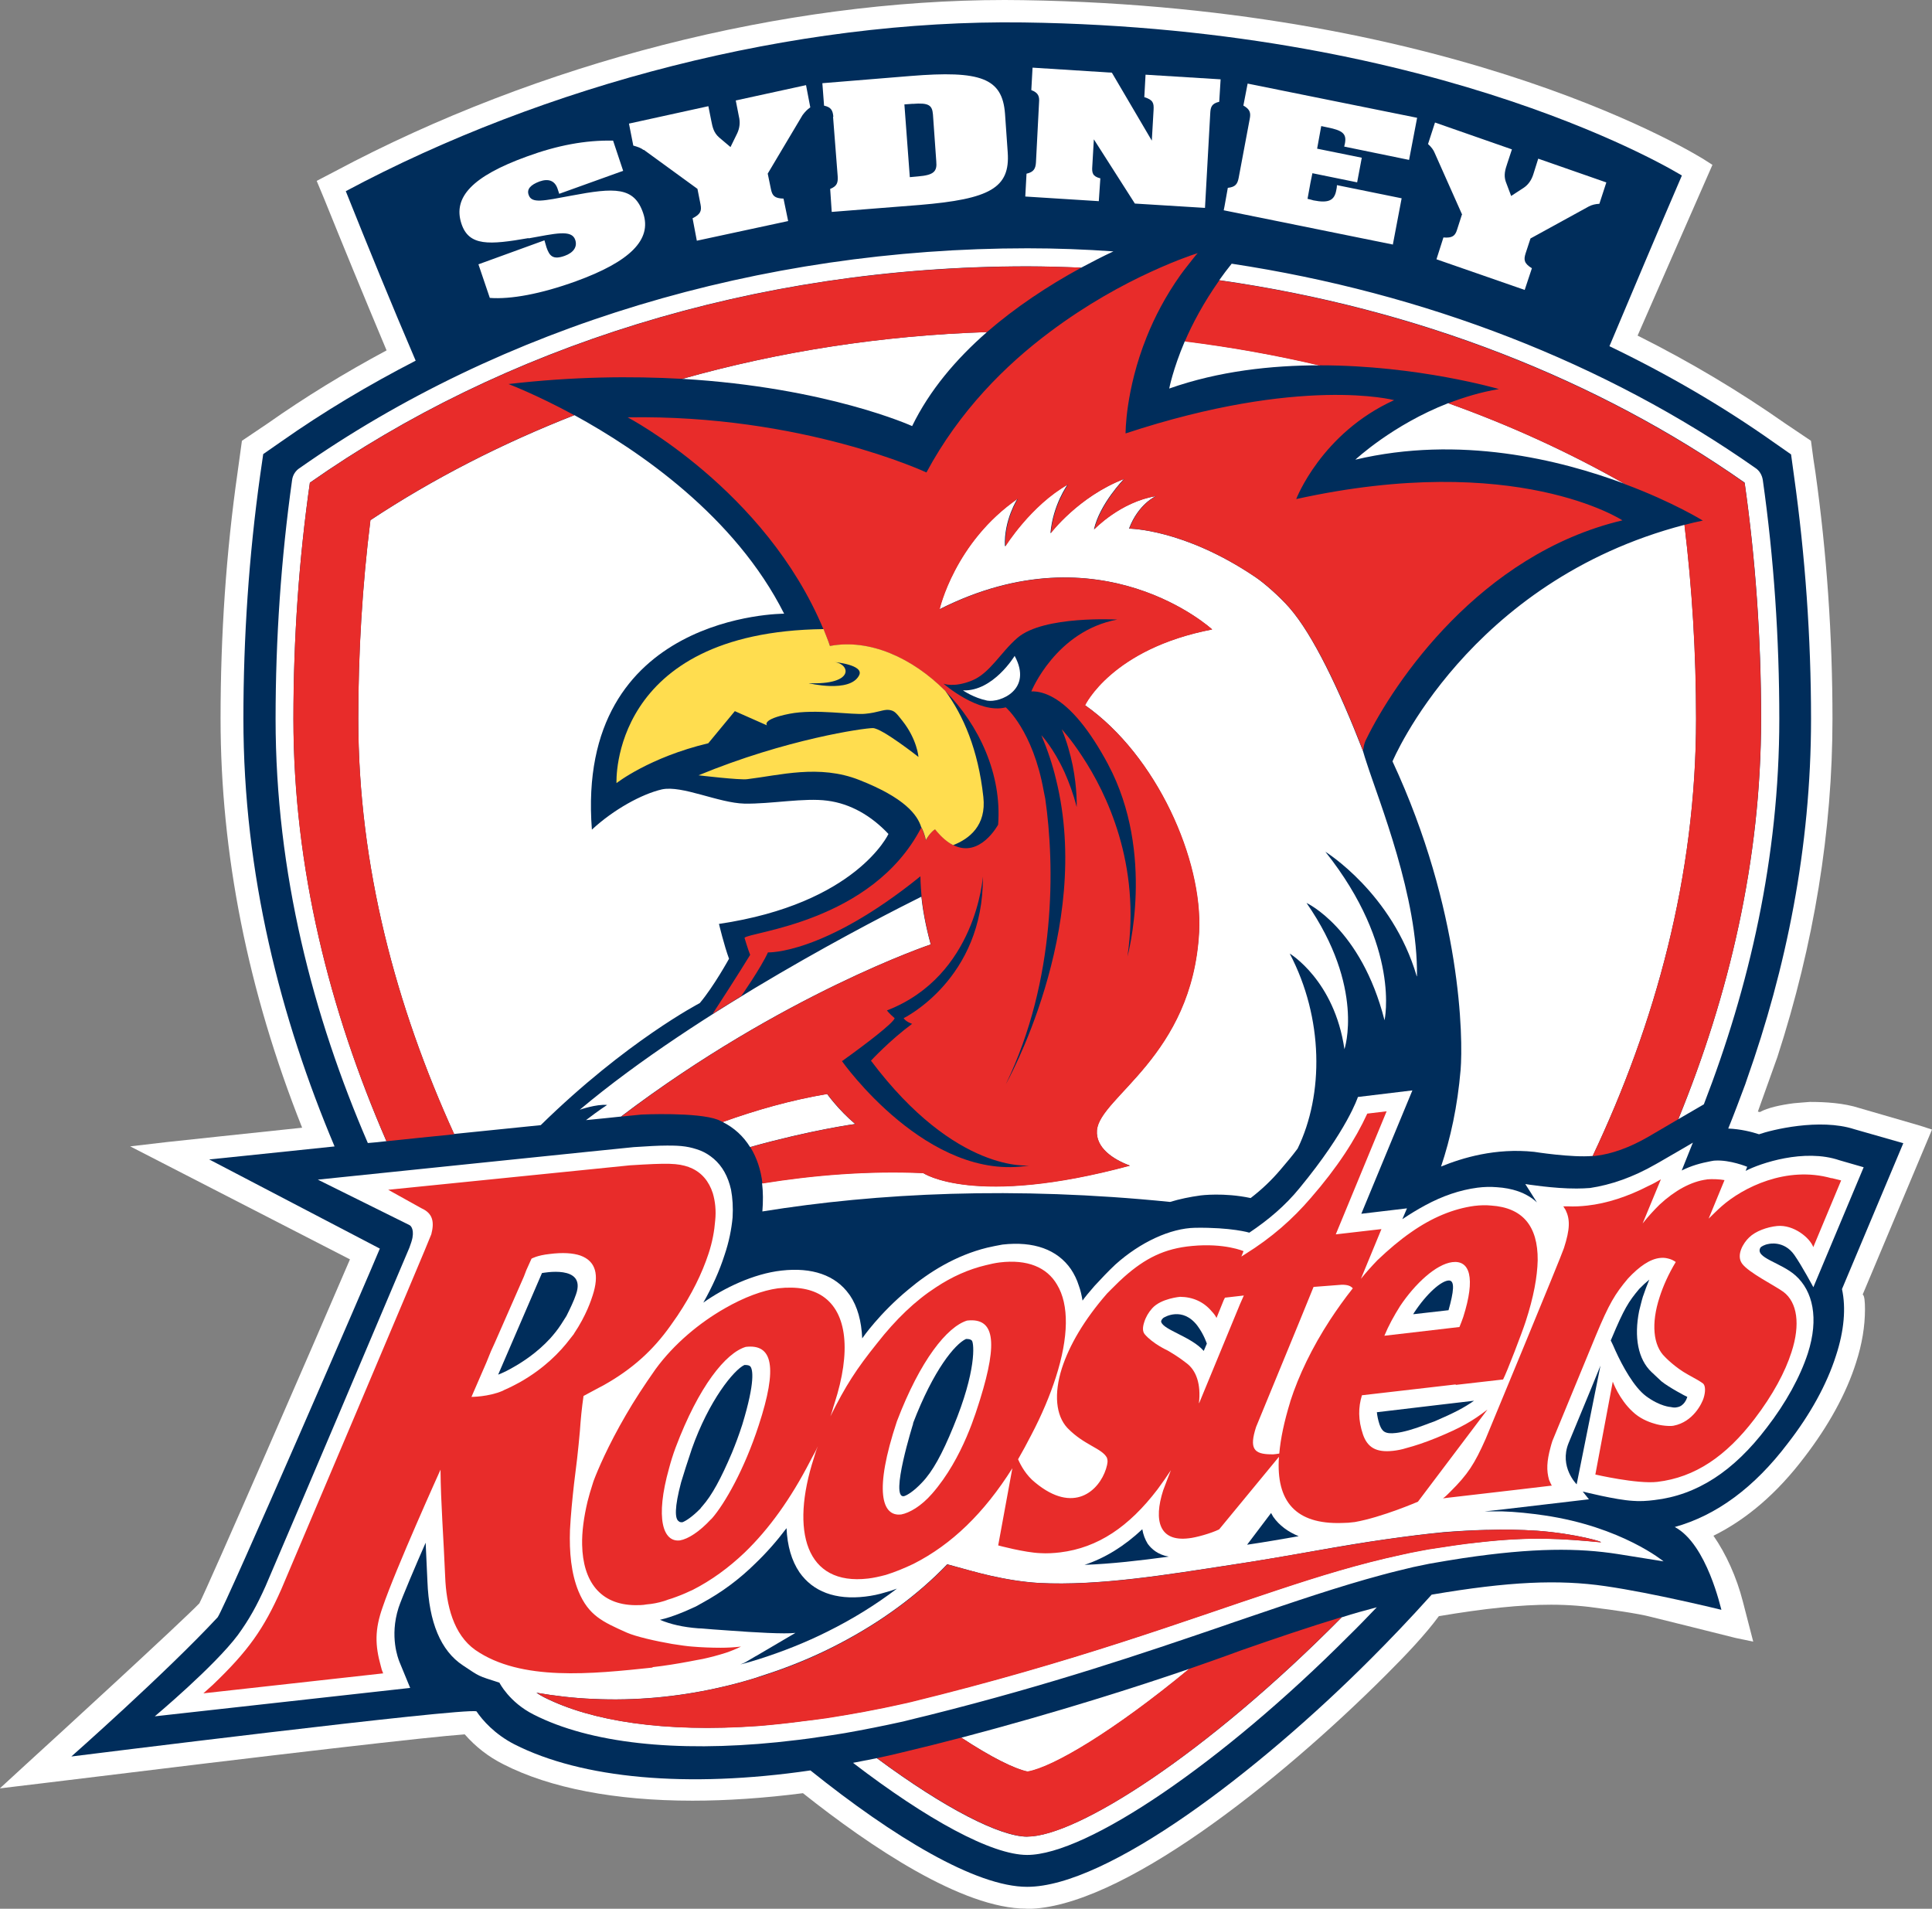 <svg xmlns="http://www.w3.org/2000/svg" width="24.964" height="24.661" viewBox="0 0 24.964 24.661"><rect x="0" y="0" width="24.964" height="24.661" fill="#808080" stroke="none"/><path d="M13.262 24.66c-.828 0-2.016-.8-2.887-1.492-.498.064-.98.097-1.428.097-.996 0-1.84-.162-2.442-.47-.194-.097-.36-.227-.5-.387-.44.03-2.347.25-5.425.628l-.582.07.332-.305c.396-.36 2.043-1.872 2.246-2.086.107-.203 1.517-3.44 1.946-4.444l-2.84-1.46.47-.055c.055-.006 1.27-.136 1.752-.186C3.2 12.8 2.85 11.023 2.85 9.284c0-1.08.072-2.148.22-3.182l.056-.407.334-.225c.477-.336.992-.652 1.535-.943-.297-.707-.585-1.41-.803-1.95l-.1-.24.23-.12C6.964.807 10.122 0 12.984 0l.233.002c5.696.088 8.77 2.04 8.804 2.06l.106.068s-.764 1.74-.967 2.206c.68.34 1.32.723 1.91 1.137l.33.222.032.238.026.172c.146 1.04.22 2.11.22 3.182 0 1.44-.238 2.91-.712 4.37l-.252.705.026.006c.1-.056.267-.092.438-.114 0 0 .193-.017.207-.017.202 0 .44.014.643.08l.782.227.154.05-.896 2.132c.024.01.03.098.03.19 0 .22-.038.45-.115.688-.126.4-.358.82-.667 1.222-.35.463-.746.804-1.176 1.016.163.234.3.537.38.85l.134.518-.226-.047c-.035-.01-1.084-.27-1.084-.27-.174-.048-.602-.105-.65-.11-.21-.032-.422-.05-.652-.05-.39 0-.852.047-1.45.148-.173.236-.427.504-.68.756-1.394 1.395-3.45 3.026-4.646 3.026z" fill="#fff"/><path d="M24.592 14.77l-.63-.18c-.452-.147-1.077.01-1.233.065-.09-.03-.238-.068-.398-.074.076-.186.148-.38.22-.572l.022-.065c.504-1.424.828-2.99.828-4.655 0-1.055-.076-2.112-.22-3.14l-.038-.278-.232-.162c-.66-.466-1.37-.878-2.115-1.236.296-.7.604-1.436.936-2.205 0 0-3.048-1.904-8.508-1.978C10.25.25 7.032 1.1 4.468 2.47c.292.73.59 1.46.903 2.19-.606.312-1.19.66-1.74 1.047l-.23.16-.04.278c-.144 1.03-.216 2.087-.216 3.14 0 2.008.48 3.873 1.178 5.527-.912.096-1.62.168-1.62.168l2.205 1.152c-.11.272-1.998 4.63-2.096 4.764-.675.725-1.89 1.798-1.89 1.798s5.074-.635 5.235-.583c.077.114.235.295.49.426.87.442 2.23.57 3.825.337 1.072.86 2.137 1.504 2.8 1.504 1.032 0 2.978-1.48 4.442-2.947.227-.227.495-.505.785-.828.996-.17 1.64-.198 2.244-.11.623.09 1.5.306 1.5.306-.005-.003-.185-.85-.603-1.07.54-.15 1.03-.512 1.46-1.08.29-.372.507-.766.624-1.136.105-.32.13-.615.077-.858l.792-1.884z" fill="#002D5B"/><path d="M13.273 23.73c-.348 0-1.06-.36-1.943-1.014l-.308.06c.958.734 1.792 1.19 2.25 1.19.77 0 2.52-1.19 4.153-2.828.113-.11.233-.234.365-.372-.148.04-.3.08-.453.13-1.76 1.78-3.43 2.833-4.064 2.833zm2.482-20.11c2.57.365 4.9 1.29 6.788 2.615.14.983.213 2.003.213 3.05 0 1.824-.414 3.57-1.07 5.175l.33-.192c.584-1.508.975-3.186.975-4.98 0-1.038-.07-2.075-.213-3.085-.01-.065-.043-.123-.098-.158-1.933-1.357-4.27-2.26-6.765-2.638-.057.07-.11.142-.16.212zM4.992 14.742c-.732-1.684-1.2-3.527-1.2-5.456 0-1.048.072-2.067.212-3.05 2.48-1.74 5.72-2.795 9.27-2.795.234 0 .466.008.697.017.14-.074.277-.146.416-.21-.367-.026-.738-.04-1.11-.04-3.458 0-6.798 1.01-9.403 2.838-.056.035-.092.093-.1.158-.142 1.012-.213 2.05-.213 3.084 0 1.993.486 3.845 1.192 5.48.08-.006.16-.014.24-.024zm13.628.33c.274-.112.702-.243 1.204-.19 0 0 .484.077.756.053.805-1.702 1.336-3.61 1.336-5.648 0-.842-.05-1.682-.15-2.506-2.802.73-3.773 3.056-3.773 3.056.895 1.924.913 3.58.88 3.986-.04.47-.13.885-.254 1.253zm2.378-8.817c-.72-.41-1.484-.76-2.285-1.046-.72.28-1.2.73-1.2.73 1.344-.318 2.634-.004 3.485.314zM15.31 4.407c-.155.364-.202.613-.202.613.64-.226 1.32-.3 1.947-.3-.57-.134-1.154-.238-1.746-.313zm.053 17.156c-.645.222-1.703.562-2.942.888.39.256.69.404.858.44.325-.055 1.112-.52 2.086-1.326zM12.753 4.29c-1.353.044-2.68.25-3.937.605 1.873.11 2.97.61 2.97.61.224-.46.564-.862.966-1.214zM4.786 6.72c-.105.843-.157 1.705-.157 2.566 0 1.914.492 3.726 1.238 5.365l1.12-.114c1.107-1.085 2.055-1.577 2.055-1.577.182-.216.378-.573.378-.573-.063-.17-.13-.45-.13-.45 1.775-.262 2.19-1.162 2.19-1.162-.22-.234-.49-.392-.79-.43-.297-.04-.727.044-1.07.038-.336-.008-.807-.24-1.067-.184-.26.06-.625.26-.905.52-.217-2.797 2.484-2.79 2.484-2.79-.634-1.26-1.875-2.108-2.71-2.565-.936.367-1.82.818-2.633 1.355zm3.238 7.706c2.088-1.582 4.002-2.224 4.002-2.224-.068-.248-.105-.462-.12-.617-.542.27-2.878 1.46-4.415 2.753 0 0 .215-.075.354-.062 0 0-.102.065-.273.196.182-.018.335-.033.452-.046zm10.285-1.812c.015-1.02-.49-2.26-.65-2.758-.015-.045-.032-.098-.048-.154-.31-.798-.646-1.5-.947-1.846-.127-.146-.325-.32-.443-.4-.927-.626-1.633-.626-1.633-.626.12-.32.347-.42.347-.42-.463.073-.8.43-.8.43.074-.33.388-.652.388-.652-.59.227-.95.702-.95.702.032-.37.222-.63.222-.63-.48.268-.81.8-.81.8-.017-.34.163-.618.163-.618-.815.563-1.01 1.43-1.01 1.43 2.093-1.058 3.522.26 3.522.26-1.3.25-1.642.978-1.642.978.926.65 1.52 2 1.474 2.93-.087 1.608-1.288 2.133-1.32 2.564-.018.225.21.375.425.455-2.014.543-2.67.095-2.67.095-.723-.032-1.428.027-2.08.133.014.114.014.237.004.365 1.488-.24 3.258-.326 5.268-.123.125-.038.256-.065.395-.084 0 0 .3-.04.646.034.143-.11.27-.23.385-.366.08-.093.157-.185.222-.273.34-.7.336-1.686-.102-2.52 0 0 .578.345.707 1.236 0 0 .27-.794-.49-1.89 0 0 .705.324 1.008 1.516 0 0 .215-.948-.764-2.177 0 0 .865.533 1.18 1.608zM9.692 14.82c.792-.222 1.358-.298 1.358-.298-.215-.18-.363-.388-.363-.388-.466.078-.918.207-1.35.362.15.075.268.184.355.324zM6.828 3.08c.34-.06.56-.12.605.02.03.09-.024.165-.135.205-.152.055-.198.004-.237-.11l-.026-.09-.853.31.147.434c.27.02.656-.05 1.11-.214.704-.255.987-.54.872-.88-.116-.345-.368-.333-.93-.227-.36.067-.512.105-.55-.01-.027-.073.023-.13.142-.174.114-.04.194-.01.23.09l.023.07.826-.297-.13-.39c-.353-.008-.72.06-1.117.206-.7.254-.955.525-.843.866.096.294.358.276.868.187zm1.49-1.145l.694.505.04.202c.016.082 0 .127-.103.178l.055.29 1.18-.254-.06-.29c-.118-.003-.145-.04-.162-.12l-.042-.203.45-.756c.03-.04.06-.072.1-.1l-.055-.287-.908.198.04.204c.02.08.01.152-.02.218l-.088.18-.148-.125c-.068-.06-.084-.13-.1-.213l-.038-.19-1.026.225.056.284c.056.016.1.03.13.056zm2.446-.428l.06.77c.005.082-.007.128-.097.164l.02.297 1.137-.09c.908-.076 1.17-.22 1.137-.68l-.035-.5c-.035-.46-.314-.56-1.223-.486l-1.137.093.022.29c.093.02.113.063.12.145z" fill="#fff"/><path d="M11.793 1.342c.21-.017.252.018.262.137l.043.607c.012.128-.03.176-.234.193l-.108.01-.07-.94.107-.008z" fill="#002D5B"/><path d="M14.217 2.304c-.1-.025-.11-.07-.103-.158l.02-.346.53.83.906.056.068-1.223c.004-.08.018-.125.116-.148l.018-.29-.97-.06-.016.29c.114.035.124.077.12.162l-.023.4-.516-.878-1.025-.065-.016.29c.09.034.107.08.1.16l-.04.774c-.005.08-.028.125-.122.146l-.016.295.95.06.02-.297zm3.78.858l.114-.6-.836-.17c0 .023-.004.044-.008.062-.023.135-.098.174-.295.135-.022-.008-.05-.013-.077-.02l.014-.077.024-.132.025-.122.578.118.06-.318-.577-.117.053-.292.08.017c.204.04.247.087.227.203l-.01.045.838.172.104-.544-2.19-.442-.055.284c.086.048.098.094.082.173l-.143.762c-.015.078-.042.118-.14.128l-.043.24-.01.05.643.13L18 3.16zm.893-.39l-.063.196c-.024.078-.06.11-.176.1l-.09.282 1.14.396.093-.28c-.102-.063-.107-.11-.082-.19l.064-.195.756-.415c.04-.02.08-.03.134-.033l.09-.276-.88-.307-.063.2c-.023.074-.063.134-.123.175l-.164.107-.07-.186c-.028-.083-.007-.155.02-.234l.06-.182-.994-.347-.09.278c.044.04.07.076.085.113l.357.802zm3.856 13.348c.008-.012.053-.04.107-.048 0 0 .197-.05.332.142.098.14.246.417.246.417l.65-1.55-.312-.09c-.455-.156-1.028.04-1.213.137l.02-.053s-.222-.092-.415-.08c-.02 0-.04.006-.056.008-.127.024-.25.057-.375.12l.144-.36-.084.05-.345.2-.046.026c-.3.173-.587.27-.853.31-.055.004-.112.007-.174.007-.295.002-.663-.058-.663-.058l.15.237c-.142-.132-.33-.184-.516-.196-.084-.007-.166-.005-.252.006-.227.03-.45.106-.674.227-.1.054-.197.113-.297.18l.06-.14-.59.07.66-1.594-.704.085s-.135.426-.753 1.176c-.187.23-.407.414-.65.577 0 0-.23-.07-.7-.063-.322.006-.71.187-1.03.474-.09.084-.188.188-.27.277-.07.08-.128.15-.155.19-.012-.07-.026-.134-.048-.193-.025-.08-.06-.15-.102-.213-.176-.254-.48-.364-.885-.318-.066.012-.133.025-.197.04-.408.1-.755.318-1.02.542-.372.307-.59.622-.595.63-.01-.223-.06-.41-.16-.558-.004-.005-.01-.01-.01-.013-.176-.245-.477-.35-.873-.305-.363.04-.752.23-1.01.414.117-.207.21-.414.274-.615.058-.17.09-.335.104-.484.008-.133 0-.253-.02-.36-.038-.17-.112-.304-.224-.4-.052-.044-.108-.08-.173-.106-.133-.05-.238-.066-.436-.064-.105 0-.24.008-.424.02-.02 0-4.082.42-4.082.42l1.125.558c.04.02.063.03.065.033 0 0 .055.034.033.158-.006.033-.02.077-.04.13l-.157.37c-.337.8-1.15 2.715-1.702 4.004-.113.252-.21.427-.357.63C2.77 21.53 2 22.175 2 22.175l3.3-.367-.14-.34c-.012-.033-.13-.32-.01-.696.038-.117.235-.58.35-.84l.023.502c.02.522.17.894.46 1.084.22.146.182.13.47.222 0 0 .126.253.442.412.73.372 1.838.49 3.146.358.185-.02.37-.04.56-.07.104-.014.206-.03.315-.048.244-.043.496-.093.754-.15.112-.027.224-.057.333-.082 1.598-.4 2.785-.806 3.753-1.136.124-.043.247-.086.37-.127.588-.2 1.174-.4 1.734-.55.134-.037.267-.067.4-.1l.207-.043c.155-.027.3-.052.44-.073.91-.135 1.488-.132 2-.052l.588.094s-.54-.447-1.54-.594c-.173-.025-.366-.047-.55-.052h-.22l.24-.026 1.106-.13-.08-.1s.428.108.645.12c.088.008.188.002.28-.01.548-.063 1.024-.37 1.454-.937.247-.32.43-.654.53-.96.145-.453.064-.803-.158-1.003-.188-.17-.534-.23-.454-.363zm-3.53 3.647c.215-.007.43-.003.64.01.513.037.898.155.818.148-.486-.045-.887-.078-1.592.004-.18.017-.383.05-.614.084-.04.01-.077.014-.118.022-.086.016-.17.033-.254.053-.533.115-1.047.272-1.596.454-1.21.4-2.596.923-4.73 1.443-.028.008-.06.016-.087.02-.352.08-.69.144-1.01.19-.107.017-.21.03-.314.043-.195.025-.38.045-.563.06-1.22.088-2.158-.063-2.764-.368-.033-.017-.07-.038-.102-.06.235.04.48.07.735.08.54.025 1.08-.025 1.6-.14.158-.035.316-.076.47-.123.085-.03.172-.055.256-.085.303-.104.59-.227.865-.372.527-.276 1.002-.622 1.383-1.02.18.05.42.118.56.148.203.046.41.08.626.094.778.04 1.67-.11 2.482-.234.362-.054.728-.117 1.09-.182.163-.03.323-.056.483-.083.28-.046.557-.085.834-.12.11-.013.225-.026.336-.037.192-.015.38-.026.567-.03zm-4.13-2.32c.06.036.13.075.24.16.137.1.193.282.166.52l.53-1.285.046-.106-.244.028-.015.033-.095.23c-.016-.035-.037-.06-.06-.085-.106-.127-.247-.188-.41-.19 0 0-.245.022-.36.148-.048.053-.084.114-.104.18-.02.064-.022.12.01.157.105.124.295.21.295.21zm1.344 1.343c.022.004.1-.01.1-.01.018-.196.064-.417.143-.67.11-.34.283-.7.516-1.056.09-.136.184-.272.29-.407-.026-.03-.062-.046-.14-.048l-.365.026-.19.466-.554 1.344c-.09.275-.036.353.2.353z" fill="#fff"/><path d="M5.868 14.65C5.122 13.013 4.63 11.2 4.63 9.287c0-.86.052-1.724.157-2.567.813-.538 1.697-.99 2.633-1.356-.498-.27-.85-.402-.85-.402.835-.097 1.588-.104 2.246-.067 1.258-.355 2.584-.56 3.936-.604.366-.317.785-.597 1.22-.833-.232-.01-.464-.015-.698-.015-3.55 0-6.79 1.057-9.27 2.795-.14.983-.213 2.003-.213 3.05 0 1.93.47 3.773 1.203 5.457.29-.03.586-.062.876-.09zm9.495 6.913c-.975.805-1.762 1.27-2.086 1.324-.168-.034-.47-.183-.856-.437-.253.067-.515.132-.78.195-.104.026-.205.048-.31.07.885.653 1.597 1.014 1.944 1.014.635 0 2.303-1.057 4.064-2.837-.43.13-.87.28-1.3.43 0 0-.246.092-.674.24zM17.055 4.72c1.268 0 2.313.307 2.313.307-.232.038-.45.105-.654.183.8.286 1.564.636 2.285 1.046.617.23 1.004.47 1.004.47-.08.016-.16.035-.238.056.1.824.15 1.664.15 2.506 0 2.04-.53 3.946-1.336 5.648.015 0 .028 0 .038-.002.21-.025.44-.107.682-.247l.386-.226c.657-1.603 1.07-3.35 1.07-5.172 0-1.048-.073-2.067-.212-3.05-1.888-1.325-4.22-2.25-6.788-2.617-.204.29-.347.56-.446.79.59.073 1.174.177 1.745.312zM11.97 6.104s-1.6-.75-3.86-.712c0 0 1.777.93 2.53 2.738.028.07.06.143.085.217.508-.096 1.063.153 1.49.582.436.44.732 1.076.682 1.726 0 0-.234.438-.58.263-.074-.038-.152-.104-.234-.205 0 0-.06.032-.12.146 0 0-.013-.077-.058-.167l-.002.002c-.637 1.227-2.23 1.346-2.283 1.423 0 0 .047.157.073.22 0 0-.173.284-.485.762l.37-.23s.255-.365.345-.564c0 0 .715.032 1.97-.983 0 0 0 .097.015.263.016.155.053.37.12.617 0 0-1.913.642-4 2.224l.263-.026s.72-.034.985.067l.064.03c.432-.155.884-.284 1.35-.362 0 0 .15.208.363.388 0 0-.566.076-1.358.298.083.135.136.29.157.47.653-.105 1.358-.165 2.08-.133 0 0 .657.448 2.67-.097-.216-.08-.443-.23-.427-.455.033-.432 1.234-.956 1.32-2.563.05-.93-.547-2.28-1.473-2.93 0 0 .344-.73 1.643-.98 0 0-1.43-1.317-3.523-.26 0 0 .195-.867 1.012-1.43 0 0-.18.277-.162.617 0 0 .33-.53.81-.8 0 0-.19.26-.224.63 0 0 .36-.476.95-.702 0 0-.312.323-.388.652 0 0 .338-.355.8-.43 0 0-.228.1-.348.42 0 0 .706 0 1.632.628.118.078.316.253.443.4.3.346.64 1.047.947 1.846V9.7s.004-.083.04-.15c.358-.732 1.467-2.39 3.31-2.827 0 0-1.372-.902-4.215-.275 0 0 .323-.85 1.265-1.278 0 0-1.198-.32-3.47.43 0 0-.005-.554.272-1.245.102-.255.244-.53.438-.803.05-.07.11-.143.166-.215.018-.022.035-.046.057-.066 0 0-.06.017-.16.055-.105.038-.263.102-.45.188-.353.162-.82.414-1.3.774-.577.43-1.17 1.023-1.595 1.814zM8.43 21.54c.16-.018.32-.044.48-.074.058-.013.112-.02.17-.032.093-.02.197-.047.3-.08.066-.022.133-.05.195-.08-.088.01-.174.015-.26.015-.127 0-.25-.005-.37-.015-.063-.004-.157-.018-.26-.034-.214-.037-.47-.095-.587-.147-.313-.14-.492-.22-.623-.533-.095-.232-.12-.506-.11-.794.01-.192.03-.394.052-.592l.04-.326c.013-.12.026-.24.036-.358.01-.15.025-.303.047-.454l.205-.11c.02-.008.035-.02.057-.03.37-.208.638-.452.863-.77L8.753 17c.187-.28.318-.547.402-.802.05-.15.076-.297.086-.427.014-.13 0-.25-.03-.353-.05-.156-.145-.27-.287-.33-.01-.003-.017-.005-.024-.01-.147-.05-.265-.053-.76-.022l-3.124.316.432.24c.146.066.166.177.125.335-.02.068-1.938 4.586-1.938 4.586-.227.514-.43.8-.887 1.237l-.12.108 2.323-.258c-.014-.032-.022-.057-.03-.092-.076-.273-.08-.472.023-.763.166-.49.748-1.777.748-1.777.003.427.04.888.06 1.38.014.372.107.75.39.95.59.408 1.507.31 2.292.227zm10.38-3.647l.612-.07c.05-.097.246-.607.292-.75.103-.316.15-.576.155-.79.004-.445-.197-.68-.6-.707-.07-.007-.14-.005-.217.004-.275.037-.55.152-.818.34-.145.1-.29.223-.436.362-.075.078-.147.158-.213.24l.265-.642-.59.068.657-1.59-.25.03c-.154.335-.385.694-.73 1.09-.233.272-.505.513-.85.727l-.047.03.028-.07s-.243-.107-.665-.067c-.357.032-.607.16-.878.4-.044.04-.088.08-.132.126-.03.028-.057.058-.088.088-.297.34-.488.67-.584.966-.105.33-.078.61.07.77.215.224.446.262.512.386.012.038.012.066-.012.145-.09.28-.416.59-.916.175-.113-.09-.184-.216-.22-.3.057-.1.114-.203.17-.313.136-.258.243-.515.317-.744.168-.522.174-.94.016-1.2-.13-.222-.38-.33-.742-.286-.062.008-.116.02-.18.036-.222.053-.435.148-.642.285-.266.172-.518.412-.764.727-.262.327-.402.54-.6.94.03-.082.027-.09.053-.168.216-.666.164-1.17-.152-1.383-.14-.094-.332-.13-.578-.103-.2.027-.44.117-.684.257-.326.185-.66.46-.9.79-.146.208-.275.405-.38.587-.235.403-.368.72-.417.85-.005.017-.012.033-.014.043-.026.078-.046.15-.066.227-.048.202-.074.393-.07.56.01.47.23.775.687.78.046 0 .095 0 .147-.01.07-.005.15-.02.23-.045.03-.012.065-.023.098-.033.08-.028.158-.058.234-.095l.03-.013c.242-.123.465-.285.674-.484.314-.303.594-.692.846-1.18.048-.094.06-.104.1-.194-.032.08-.027.078-.052.154-.305.944-.105 1.65.7 1.556.07-.008.147-.025.23-.047.12-.037.243-.088.36-.144.492-.25.91-.655 1.275-1.234l-.183.997s.344.093.547.1c.083.005.17 0 .254-.01.49-.06.89-.333 1.256-.812.064-.087.123-.17.175-.25 0 0-.083.21-.1.26-.127.396-.047.666.33.62.088-.008.287-.063.393-.115l.773-.938c-.04.578.217.874.813.855.052 0 .11-.004.167-.012.352-.062.816-.263.816-.263l.898-1.19c-.197.15-.333.23-.657.364-.152.062-.28.104-.39.133-.063.02-.12.03-.173.036-.22.024-.33-.045-.388-.21-.064-.19-.062-.35-.014-.508l1.212-.14zm4.856-2.67c-.584-.165-1.148.122-1.42.362-.057.05-.11.104-.168.16l.205-.498c-.065-.012-.16-.015-.22-.01l-.01.002c-.202.026-.413.143-.608.324-.074.073-.148.153-.22.244l.236-.57c-.052.03-.104.06-.16.085-.272.14-.54.226-.79.254-.086.01-.17.014-.256.01H20.2l.03.048c.058.12.058.244-.022.492-.037.115-.996 2.428-1.012 2.466-.143.322-.23.457-.455.68-.03.03-.06.062-.096.087l.08-.01.328-.038.577-.067.422-.05c-.015-.02-.022-.047-.036-.074-.035-.12-.03-.24.018-.417.006-.027.016-.056.025-.086l.562-1.363c.17-.408.246-.536.416-.737.146-.156.283-.25.412-.264.037-.004.07-.002.104.007.035.008.068.022.1.045-.096.16-.164.313-.21.458-.108.332-.085.62.07.768 0 0 .128.136.3.23.084.045.168.093.195.116.03.03.03.106.005.186-.02.066-.134.308-.387.357-.045.01-.17 0-.25-.027-.082-.023-.193-.07-.28-.154-.175-.16-.257-.388-.257-.388l-.225 1.2s.54.125.8.095c.49-.058.89-.333 1.256-.812.24-.314.397-.61.478-.863.118-.36.075-.646-.104-.78-.112-.082-.45-.248-.535-.366-.078-.11.017-.267.093-.338.082-.08.23-.134.362-.147.214-.02.423.154.466.273l.36-.862-.123-.03zm-3.81 4.554c-.21-.014-.426-.018-.64-.01-.188.005-.375.016-.564.032-.11.01-.225.022-.336.036-.277.034-.553.073-.834.12-.16.026-.32.053-.482.082-.363.063-.73.127-1.09.182-.814.125-1.705.275-2.483.234-.216-.012-.423-.048-.626-.093-.137-.03-.38-.1-.56-.147-.38.397-.854.743-1.382 1.02-.275.146-.563.27-.864.372-.084.03-.17.056-.257.083-.152.047-.31.088-.47.123-.52.115-1.06.166-1.6.14-.253-.01-.5-.04-.733-.08.03.02.068.044.102.06.605.306 1.543.457 2.764.37.18-.015.366-.034.56-.06.104-.012.207-.025.314-.04.32-.05.658-.11 1.01-.19l.088-.02c2.133-.523 3.52-1.046 4.73-1.445.548-.182 1.062-.34 1.595-.455.084-.02.168-.036.254-.052.043-.01.08-.014.12-.022.23-.036.434-.067.614-.086.705-.082 1.105-.05 1.592-.004.08.006-.307-.113-.82-.15z" fill="#E82C2A"/><path d="M10.88 13.71c.317-.227.665-.494.68-.555-.067-.057-.1-.1-.1-.1 1.157-.447 1.24-1.73 1.24-1.73.012 1.326-1.024 1.83-1.024 1.83.033.05.11.073.11.073-.286.21-.532.476-.532.476 1.102 1.467 2.05 1.353 2.05 1.353-1.314.228-2.424-1.346-2.424-1.346zm3.438-3.834c.617 1.156.25 2.482.25 2.482.178-1.193-.272-2.113-.584-2.585-.146-.225-.264-.35-.264-.35.066.16.11.32.14.464.062.31.052.54.052.54-.043-.172-.1-.322-.156-.448-.145-.318-.3-.48-.3-.48.08.19.145.382.19.574.48 1.94-.65 3.936-.65 3.936.656-1.353.633-2.838.51-3.69l-.02-.1c-.14-.782-.49-1.08-.49-1.08-.348.092-.805-.306-.805-.306s.133.055.367-.04.37-.364.59-.553c.338-.29 1.288-.235 1.288-.235-.794.148-1.11.928-1.11.928.092-.003.188.025.285.08.23.13.468.416.708.864z" fill="#002D5B"/><path d="M11.96 10.86c.062-.113.122-.145.122-.145.082.102.16.167.234.204.207-.08.432-.253.39-.623-.067-.614-.26-1.054-.492-1.37-.427-.428-.98-.677-1.49-.58-.024-.075-.056-.147-.083-.218-2.77.035-2.675 1.99-2.675 1.99s.423-.333 1.186-.515l.343-.415.416.184s-.08-.077.29-.15c.335-.066.812.018.98 0 .163-.015.23-.057.305-.05.075.01.094.04.175.142.19.24.207.466.207.466s-.473-.373-.59-.373c-.115 0-1.12.142-2.252.61 0 0 .537.064.63.05.417-.05.93-.194 1.446.01.586.23.754.45.803.615l.002-.002c.045.09.057.167.057.167z" fill="#FFDD4F"/><path d="M11.1 8.727c-.12.23-.652.1-.652.1.602.024.54-.25.33-.274 0 0 .396.036.322.174z" fill="#002D5B"/><path d="M13.11 8.475s-.278.46-.667.445c0 0 .137.096.313.132.165.03.592-.14.355-.577zm2.382 9.653c.027-.238-.03-.422-.166-.52-.11-.085-.18-.124-.24-.16 0 0-.19-.086-.295-.21-.03-.037-.027-.092-.006-.156.02-.065.056-.127.104-.18.115-.127.36-.147.36-.147.163.002.304.063.41.19.022.023.044.05.06.083l.093-.23.016-.032.244-.028-.047.106-.53 1.284z" fill="#fff"/><path d="M19.046 18.098c-.132.092-.255.156-.51.266-.04.015-.08.028-.114.042-.162.062-.29.097-.383.108-.145.017-.18-.02-.213-.108-.02-.06-.03-.112-.035-.16l.826-.098.426-.05zm-2.266 1.75c-.22.038-.44.077-.666.11l.31-.41.027.048c.08.115.194.196.33.252zm-1.678.264c-.37.05-.737.093-1.088.106.264-.088.512-.24.746-.46.012.07.036.133.07.188.05.068.13.14.272.166zm-5.334 1.285l.51-.3c-.135.017-.535-.006-.854-.03-.15-.01-.283-.02-.357-.027l-.045-.002c-.197-.015-.357-.052-.495-.11l.063-.016c.084-.023.17-.056.26-.093l.143-.064.08-.045c.248-.134.48-.305.69-.513.142-.136.274-.286.4-.453.01.227.065.42.167.57.174.25.466.36.85.314.086-.01.176-.028.268-.057.045-.012.094-.027.142-.046-.276.21-.577.396-.9.556-.28.14-.575.257-.88.354-.082.026-.162.05-.245.07.02-.008.04-.015.06-.025l.143-.084zm10.604-2.22s-.228-.225-.104-.532l.287-.694.125-.307-.032.16-.276 1.376zm.858-2.43c-.02.065-.034.13-.05.19-.068.34-.014.626.16.79l.128.12c.09.074.325.2.333.2v.005c-.006.02-.04.117-.133.13-.025.007-.05.003-.08-.003 0 0-.137-.006-.318-.14-.157-.117-.305-.388-.397-.59-.02-.05-.043-.095-.06-.13l.013-.03c.158-.377.217-.472.355-.636.038-.04.087-.085.13-.12-.03.073-.057.143-.08.213zm-6.197.28c.013-.01.246-.15.438.1.086.115.123.233.123.233l-.04.094c-.16-.184-.52-.27-.55-.375-.004-.018.012-.037.03-.054z" fill="#002D5B"/><path d="M7.416 17.232c.162-.24.225-.443.242-.495.086-.264.043-.442-.158-.515-.096-.033-.23-.042-.4-.02-.16.017-.232.06-.232.06l-.066.146-.033.086-.376.856-.05.11-.058.143-.193.445s.22 0 .402-.078l.025-.013c.075-.032.146-.07.208-.104.297-.17.502-.373.643-.56l.047-.06z" fill="#fff"/><path d="M6.61 17.678c-.1.056-.17.082-.173.082l.566-1.312c.006 0 .578-.116.44.275-.028.085-.077.186-.124.28l-.07.11c-.043.066-.09.124-.14.18-.17.185-.363.31-.5.385z" fill="#002D5B"/><path d="M8.646 18.967c-.184.654-.078.962.14.935.104-.018.25-.11.398-.27.01-.006.015-.017.022-.022.157-.183.41-.618.598-1.196.246-.75.182-1.054-.168-1.012-.258.077-.607.508-.906 1.3-.035.094-.062.182-.084.265z" fill="#fff"/><path d="M8.938 18.723c.224-.634.546-1.024.68-1.087.062-.002.074.015.08.022.026.037.065.184-.106.746-.046.143-.09.258-.133.363-.143.337-.26.553-.385.694-.01.01-.017.02-.024.03-.11.112-.195.164-.234.177-.035 0-.04-.008-.045-.013-.052-.03-.057-.177.03-.504.035-.117.08-.257.137-.427z" fill="#002D5B"/><path d="M11.645 19.567c.105-.02.258-.106.4-.27.402-.46.574-1.08.62-1.22.235-.757.18-1.055-.17-1.015-.257.08-.604.51-.906 1.302-.3.902-.193 1.232.054 1.203z" fill="#fff"/><path d="M11.797 18.39c.267-.697.545-1.026.684-1.09.06-.002.07.015.078.022.027.04.06.386-.24 1.11-.146.358-.27.582-.406.723-.106.113-.195.166-.233.176-.186.033.12-.94.12-.94z" fill="#002D5B"/><path d="M18.908 17.013c.16-.505.084-.735-.143-.706-.21.027-.48.278-.673.566-.08.127-.15.254-.204.385l.97-.113c.017-.044.037-.09.05-.132z" fill="#fff"/><path d="M18.717 16.928l-.457.052.012-.02c.164-.25.354-.415.45-.416.08 0 .062.146-.005.384z" fill="#002D5B"/><path d="M16.672 18.11c-.078.253-.125.474-.142.67 0 0-.08.014-.1.01-.235 0-.288-.078-.2-.353l.553-1.344.19-.466.365-.028c.08 0 .114.016.142.046-.107.135-.203.27-.293.407-.232.356-.406.717-.515 1.055z" fill="#fff"/></svg>